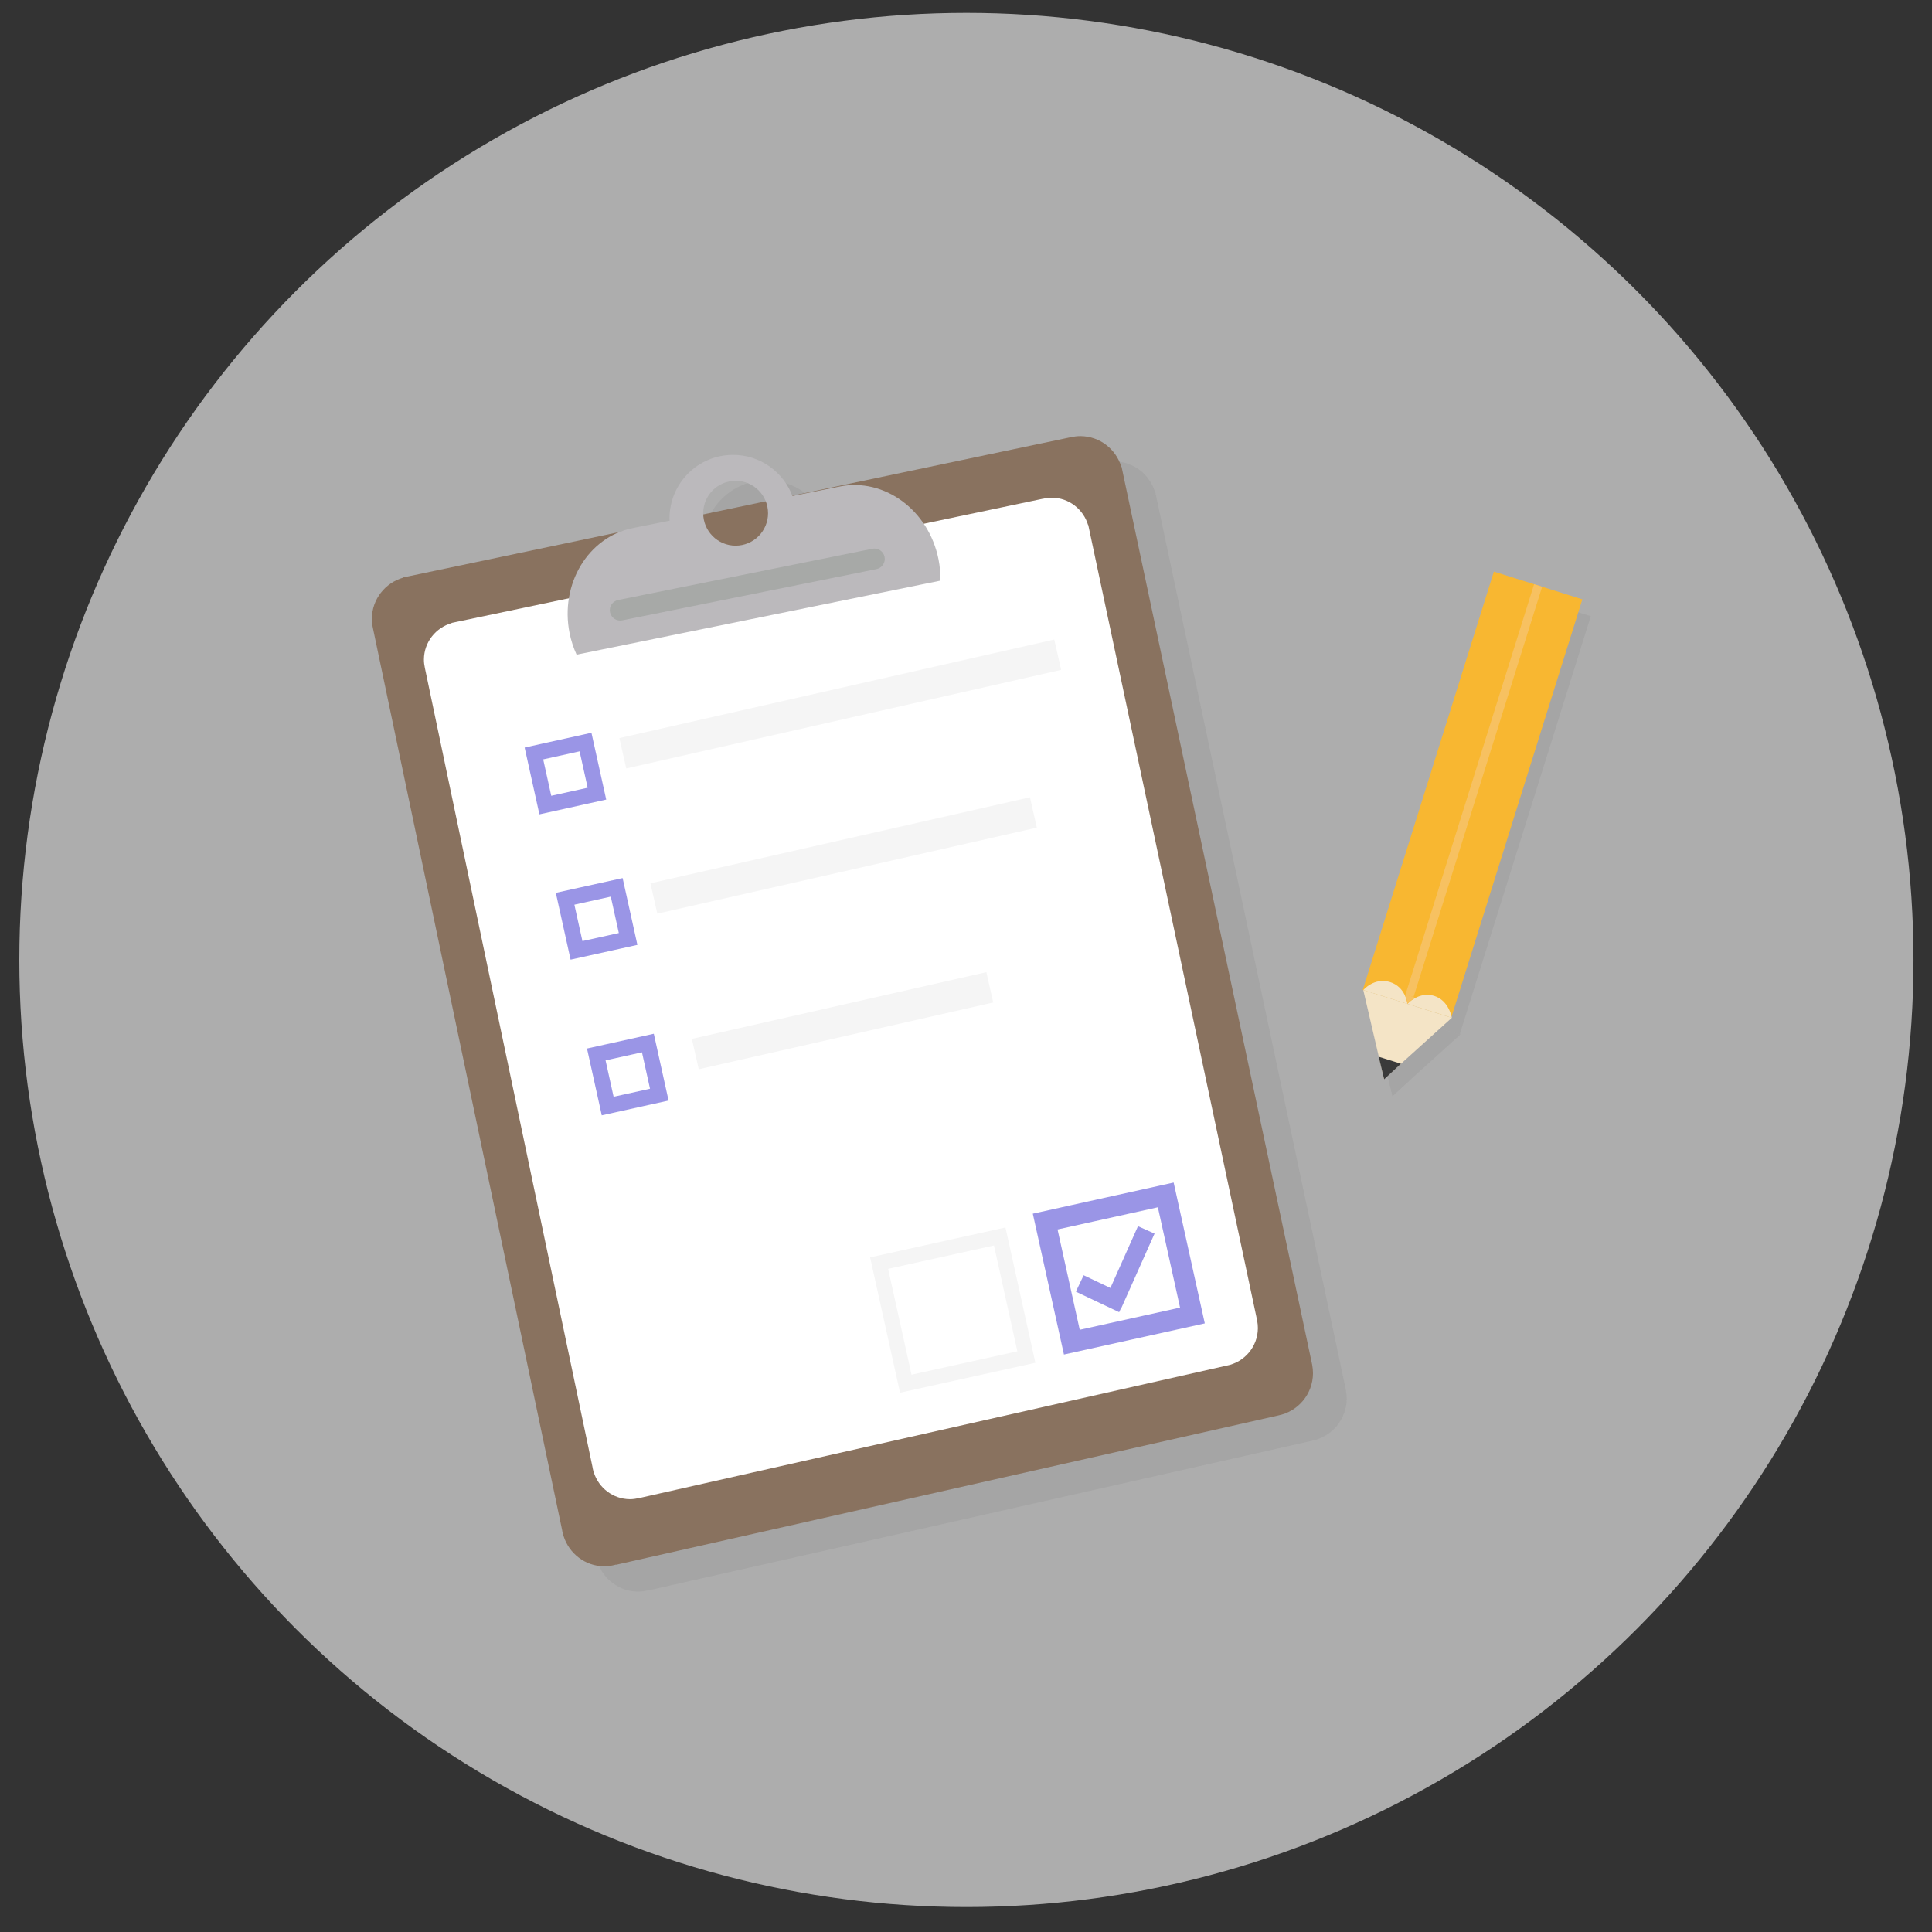 <?xml version="1.0" encoding="utf-8"?>
<!-- Generator: Adobe Illustrator 17.0.2, SVG Export Plug-In . SVG Version: 6.00 Build 0)  -->
<!DOCTYPE svg PUBLIC "-//W3C//DTD SVG 1.1//EN" "http://www.w3.org/Graphics/SVG/1.1/DTD/svg11.dtd">
<svg version="1.1" xmlns="http://www.w3.org/2000/svg" xmlns:xlink="http://www.w3.org/1999/xlink" x="0px" y="0px" width="300px"
	 height="300px" viewBox="0 0 300 300" enable-background="new 0 0 300 300" xml:space="preserve">
<rect x="0" y="0" width="300" height="300" fill="#333333" stroke="none"/>
<g id="Layer_5" display="none">
	<rect x="-38" y="-24" display="inline" fill="#817BDF" width="419" height="381"/>
</g>
<g id="Layer_3">
	<circle opacity="0.6" fill="#FFFFFF" cx="150.062" cy="149.062" r="147.062"/>
</g>
<g id="Clipboard">
	<g opacity="0.3">
		<path fill="#929292" d="M209.119,217.194c0.004-0.439-0.041-0.867-0.119-1.283l0.004-0.007l-0.009-0.042
			c-0.003-0.017-0.007-0.033-0.011-0.05L179.572,77.257c-0.026-0.155-0.061-0.306-0.097-0.457l-0.078-0.367l-0.04-0.023
			c-0.833-2.728-3.329-4.736-6.333-4.761c-0.547-0.005-1.071,0.074-1.581,0.194l-0.015-0.008L68.543,93.444
			c-0.114,0.02-0.225,0.045-0.338,0.071l-0.35,0.074l-0.024,0.039c-2.773,0.805-4.824,3.324-4.849,6.36
			c-0.004,0.514,0.061,1.011,0.167,1.493l29.356,139.948c0.035,0.236,0.086,0.463,0.145,0.69l0.074,0.35l0.038,0.021
			c0.866,2.674,3.337,4.63,6.301,4.655c0.632,0.005,1.232-0.105,1.814-0.264l0.037,0.02l102.781-23.174l0.001-0.001
			C206.763,223.129,209.092,220.441,209.119,217.194z"/>
		<path fill="#929292" d="M200.56,210.181c0.003-0.389-0.037-0.768-0.105-1.137l0.004-0.006L200.451,209
			c-0.003-0.015-0.006-0.029-0.009-0.044L174.378,86.178c-0.023-0.138-0.054-0.271-0.086-0.405l-0.069-0.325l-0.035-0.02
			c-0.739-2.418-2.95-4.197-5.612-4.219c-0.485-0.004-0.949,0.066-1.401,0.172l-0.013-0.008l-91.17,19.149
			c-0.101,0.018-0.2,0.04-0.299,0.063l-0.31,0.065l-0.021,0.035c-2.458,0.714-4.275,2.945-4.297,5.636
			c-0.004,0.456,0.054,0.896,0.148,1.323l26.014,124.012c0.031,0.209,0.076,0.411,0.128,0.612l0.065,0.311l0.034,0.018
			c0.767,2.369,2.957,4.103,5.584,4.125c0.56,0.005,1.092-0.093,1.607-0.234l0.033,0.018l91.078-20.535l0-0.001
			C198.473,215.44,200.536,213.058,200.56,210.181z"/>
		
			<rect x="88.856" y="119.903" transform="matrix(0.977 -0.216 0.216 0.977 -24.563 22.974)" opacity="0.8" fill="#929292" stroke="#817BDF" stroke-width="2.416" stroke-miterlimit="10" width="8.202" height="8.202"/>
		
			<rect x="93.688" y="142.454" transform="matrix(0.977 -0.216 0.216 0.977 -29.314 24.547)" opacity="0.8" fill="#929292" stroke="#817BDF" stroke-width="2.416" stroke-miterlimit="10" width="8.202" height="8.202"/>
		
			<rect x="98.521" y="166.616" transform="matrix(0.977 -0.216 0.216 0.977 -34.413 26.159)" opacity="0.8" fill="#929292" stroke="#817BDF" stroke-width="2.416" stroke-miterlimit="10" width="8.202" height="8.202"/>
		<path fill="#929292" d="M150.966,90.758c-1.531-7.626-8.402-12.678-15.346-11.283l-7.334,1.473
			c-1.409-3.729-5.001-6.385-9.222-6.385c-5.449,0-9.866,4.417-9.866,9.866c0,0.118,0.014,0.232,0.018,0.348l-5.729,1.15
			c-6.944,1.394-11.332,8.707-9.801,16.333c0.236,1.177,0.613,2.283,1.084,3.323l56.485-11.491
			C151.274,92.998,151.192,91.883,150.966,90.758z M119.466,88.657c-2.78,0-5.034-2.254-5.034-5.034c0-2.78,2.254-5.034,5.034-5.034
			c2.78,0,5.034,2.254,5.034,5.034C124.5,86.403,122.246,88.657,119.466,88.657z"/>
		<path fill="#929292" d="M142.595,90.4c-0.176-0.872-1.025-1.437-1.897-1.261l-39.475,7.957c-0.872,0.176-1.437,1.025-1.261,1.897
			l0,0c0.176,0.872,1.025,1.437,1.897,1.261l39.475-7.957C142.206,92.122,142.77,91.272,142.595,90.4L142.595,90.4z"/>
		
			<rect x="101.143" y="110.805" transform="matrix(0.975 -0.221 0.221 0.975 -21.692 32.86)" fill="#929292" width="69.263" height="4.832"/>
		
			<rect x="106.085" y="134.332" transform="matrix(0.975 -0.221 0.221 0.975 -26.886 33.561)" fill="#929292" width="60.441" height="4.832"/>
		
			<rect x="169.234" y="191.261" transform="matrix(0.977 -0.216 0.216 0.977 -39.118 43.306)" opacity="0.8" fill="#929292" stroke="#817BDF" stroke-width="3.221" stroke-miterlimit="10" width="19.166" height="19.166"/>
		
			<rect x="143.462" y="197.704" transform="matrix(0.977 -0.216 0.216 0.977 -41.115 37.898)" fill="#929292" stroke="#F5F5F5" stroke-width="2.344" stroke-miterlimit="10" width="19.166" height="19.166"/>
		
			<rect x="112.696" y="159.992" transform="matrix(0.975 -0.221 0.221 0.975 -32.57 34.162)" fill="#929292" width="46.899" height="4.832"/>
		<polygon opacity="0.8" fill="#929292" stroke="#817BDF" stroke-width="1.611" stroke-miterlimit="10" points="183.452,195.888 
			182.349,195.396 178.062,205.001 173.888,203.022 173.37,204.114 178.631,206.607 178.888,206.066 178.906,206.074 		"/>
	</g>
	<path fill="#89725F" d="M203.881,213.266c0.004-0.439-0.041-0.867-0.118-1.283l0.004-0.007l-0.009-0.042
		c-0.003-0.017-0.007-0.033-0.011-0.05L174.335,73.329c-0.026-0.155-0.061-0.306-0.097-0.457l-0.078-0.367l-0.04-0.023
		c-0.833-2.728-3.329-4.736-6.333-4.761c-0.547-0.005-1.071,0.074-1.581,0.194l-0.015-0.008L63.305,89.516
		c-0.114,0.02-0.225,0.045-0.338,0.071l-0.35,0.074l-0.024,0.039c-2.773,0.805-4.824,3.324-4.849,6.36
		c-0.004,0.514,0.061,1.011,0.167,1.493l29.356,139.948c0.035,0.236,0.086,0.463,0.145,0.69l0.074,0.35l0.038,0.021
		c0.866,2.674,3.337,4.63,6.301,4.655c0.632,0.005,1.232-0.105,1.814-0.264l0.037,0.02l102.781-23.174l0.001-0.001
		C201.526,219.201,203.854,216.513,203.881,213.266z"/>
	<path fill="#FFFFFF" d="M195.323,206.253c0.003-0.389-0.037-0.768-0.105-1.137l0.004-0.006l-0.008-0.038
		c-0.003-0.015-0.006-0.029-0.009-0.044L169.14,82.25c-0.023-0.138-0.054-0.271-0.086-0.405l-0.069-0.325l-0.035-0.02
		c-0.739-2.418-2.95-4.197-5.612-4.219c-0.485-0.004-0.949,0.066-1.401,0.172l-0.013-0.008l-91.17,19.149
		c-0.101,0.018-0.2,0.04-0.299,0.063l-0.31,0.065l-0.021,0.035c-2.458,0.714-4.275,2.945-4.297,5.636
		c-0.004,0.456,0.054,0.896,0.148,1.323l26.014,124.012c0.031,0.209,0.076,0.411,0.128,0.612l0.065,0.311l0.034,0.018
		c0.767,2.369,2.957,4.103,5.584,4.125c0.56,0.005,1.092-0.093,1.607-0.234l0.033,0.018l91.078-20.535l0-0.001
		C193.235,211.511,195.298,209.13,195.323,206.253z"/>
	
		<rect x="83.618" y="115.975" transform="matrix(0.977 -0.216 0.216 0.977 -23.839 21.751)" opacity="0.8" fill="none" stroke="#817BDF" stroke-width="2.416" stroke-miterlimit="10" width="8.202" height="8.202"/>
	
		<rect x="88.451" y="138.526" transform="matrix(0.977 -0.216 0.216 0.977 -28.59 23.325)" opacity="0.8" fill="none" stroke="#817BDF" stroke-width="2.416" stroke-miterlimit="10" width="8.202" height="8.202"/>
	
		<rect x="93.283" y="162.687" transform="matrix(0.977 -0.216 0.216 0.977 -33.688 24.936)" opacity="0.8" fill="none" stroke="#817BDF" stroke-width="2.416" stroke-miterlimit="10" width="8.202" height="8.202"/>
	<path fill="#BBB9BC" d="M145.728,86.83c-1.531-7.626-8.402-12.678-15.346-11.283l-7.334,1.473
		c-1.409-3.729-5.001-6.385-9.222-6.385c-5.449,0-9.866,4.417-9.866,9.866c0,0.118,0.014,0.232,0.018,0.348l-5.729,1.15
		c-6.944,1.394-11.332,8.707-9.801,16.333c0.236,1.177,0.613,2.283,1.084,3.323l56.485-11.491
		C146.037,89.07,145.954,87.955,145.728,86.83z M114.228,84.729c-2.78,0-5.034-2.254-5.034-5.034c0-2.78,2.254-5.034,5.034-5.034
		c2.78,0,5.034,2.254,5.034,5.034C119.262,82.475,117.008,84.729,114.228,84.729z"/>
	<path fill="#A7A9A7" d="M137.357,86.472c-0.176-0.872-1.025-1.437-1.897-1.261l-39.475,7.957c-0.872,0.176-1.437,1.025-1.261,1.897
		l0,0c0.176,0.872,1.025,1.437,1.897,1.261l39.475-7.957C136.968,88.193,137.533,87.344,137.357,86.472L137.357,86.472z"/>
	
		<rect x="95.906" y="106.877" transform="matrix(0.975 -0.221 0.221 0.975 -20.953 31.603)" fill="#F5F5F5" width="69.263" height="4.832"/>
	
		<rect x="100.848" y="130.404" transform="matrix(0.975 -0.221 0.221 0.975 -26.147 32.304)" fill="#F5F5F5" width="60.441" height="4.832"/>
	
		<rect x="163.996" y="187.333" transform="matrix(0.977 -0.216 0.216 0.977 -38.394 42.083)" opacity="0.8" fill="none" stroke="#817BDF" stroke-width="3.221" stroke-miterlimit="10" width="19.166" height="19.166"/>
	
		<rect x="138.224" y="193.776" transform="matrix(0.977 -0.216 0.216 0.977 -40.391 36.675)" fill="none" stroke="#F5F5F5" stroke-width="2.344" stroke-miterlimit="10" width="19.166" height="19.166"/>
	
		<rect x="107.459" y="156.064" transform="matrix(0.975 -0.221 0.221 0.975 -31.83 32.905)" fill="#F5F5F5" width="46.899" height="4.832"/>
	<polygon opacity="0.8" fill="none" stroke="#817BDF" stroke-width="1.611" stroke-miterlimit="10" points="178.215,191.96 
		177.111,191.467 172.825,201.073 168.65,199.094 168.132,200.185 173.394,202.679 173.65,202.137 173.669,202.146 	"/>
</g>
<g id="Pencil">
	<g opacity="0.3">
		
			<rect x="222.847" y="91.974" transform="matrix(0.954 0.299 -0.299 0.954 48.18 -62.997)" fill="#939292" width="14.403" height="68.089"/>
		<path fill="#939292" d="M213.001,156.355l6.847,2.144c0,0-0.244-2.621-2.698-3.389S213.001,156.355,213.001,156.355"/>
		<path fill="#939292" d="M226.746,160.66c0,0-0.407-2.672-2.75-3.405c-2.343-0.734-4.149,1.245-4.149,1.245"/>
		<polygon fill="#939292" points="213.001,156.355 216.219,170.176 226.746,160.66 		"/>
		<polygon fill="#939292" points="216.239,170.209 215.395,166.709 218.852,167.792 		"/>
		
			<rect x="229.59" y="92.004" transform="matrix(0.954 0.299 -0.299 0.954 48.002 -63.084)" fill="#939292" width="1.309" height="66.78"/>
		<path fill="#939292" d="M219.847,158.499c0,0,0.75-0.799,0.951-0.755l0.091-0.291l-1.25-0.391l-0.097,0.31
			c0,0,0.396,0.813,0.292,1.166"/>
	</g>
	
		<rect x="221.538" y="89.355" transform="matrix(0.954 0.299 -0.299 0.954 47.337 -62.725)" fill="#F8B731" width="14.403" height="68.089"/>
	<ellipse display="none" fill="#F4E4C6" cx="216" cy="137.75" rx="3" ry="2.75"/>
	<polyline display="none" fill="#F4E4C6" points="208,138 207.984,137.547 208.484,138 208,138 	"/>
	<path fill="#F4E4C6" d="M211.692,153.736l6.847,2.144c0,0-0.244-2.621-2.698-3.389
		C213.387,151.723,211.692,153.736,211.692,153.736"/>
	<path fill="#F4E4C6" d="M225.437,158.041c0,0-0.407-2.672-2.75-3.405c-2.343-0.734-4.149,1.245-4.149,1.245"/>
	<polygon fill="#F4E4C6" points="211.692,153.736 214.909,167.557 225.437,158.041 	"/>
	<polygon fill="#3A3A3A" points="214.93,167.59 214.086,164.091 217.543,165.173 	"/>
	
		<rect x="228.28" y="89.385" transform="matrix(0.954 0.299 -0.299 0.954 47.16 -62.812)" fill="#F7C161" width="1.309" height="66.78"/>
	<path fill="#F7C161" d="M218.538,155.88c0,0,0.75-0.799,0.951-0.755l0.091-0.291l-1.25-0.391l-0.097,0.31
		c0,0,0.396,0.813,0.292,1.166"/>
</g>
<g id="Layer_4" display="none">
</g>
</svg>
